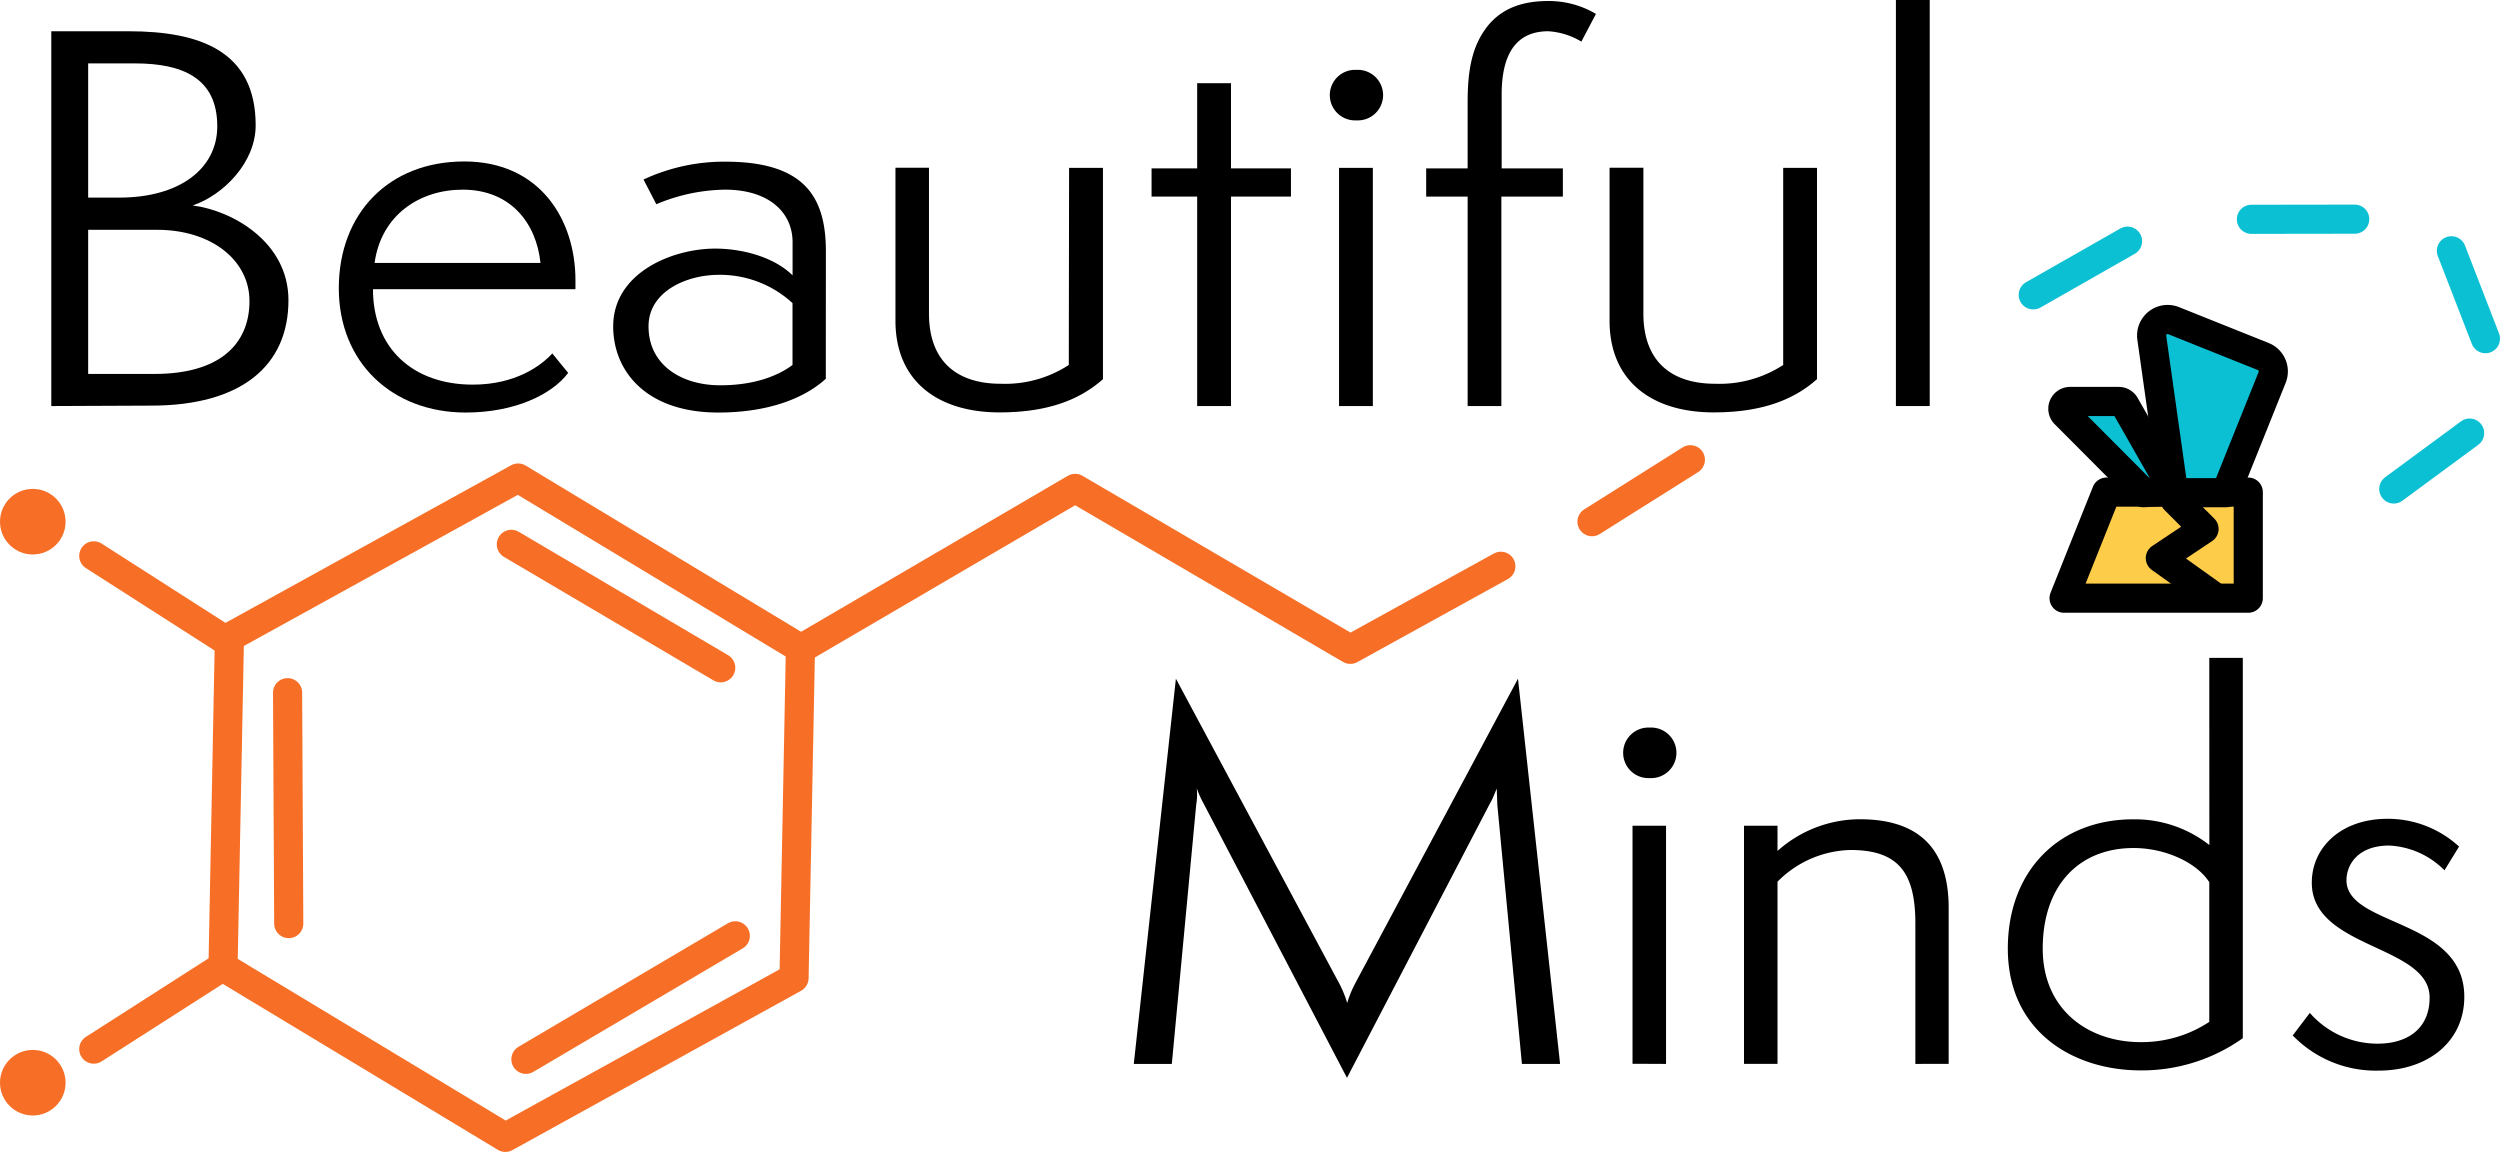 <svg xmlns="http://www.w3.org/2000/svg" viewBox="0 0 343.12 158.1"><defs><style>.cls-1,.cls-5,.cls-6{fill:none;}.cls-1{stroke:#f76f26;}.cls-1,.cls-3,.cls-4,.cls-5,.cls-6{stroke-linecap:round;stroke-linejoin:round;stroke-width:4px;}.cls-2{fill:#f76f26;}.cls-3{fill:#fdcd49;}.cls-3,.cls-4,.cls-5{stroke:#000;}.cls-4{fill:#0cc0d4;}.cls-6{stroke:#0cc0d4;}</style></defs><title>beautifulmindlogo</title><g id="Dopamine"><line class="cls-1" x1="70.18" y1="74.71" x2="98.92" y2="91.65"/><line class="cls-1" x1="100.92" y1="128.44" x2="72.18" y2="145.39"/><line class="cls-1" x1="39.63" y1="126.76" x2="39.47" y2="95.07"/><polygon class="cls-1" points="108.98 134.23 69.36 156.1 30.61 132.72 31.49 87.47 71.11 65.61 109.86 88.99 108.98 134.23"/><polyline class="cls-1" points="109.79 89.12 147.56 67.03 185.33 89.12 205.99 77.72"/><line class="cls-1" x1="30.68" y1="132.59" x2="12.87" y2="143.99"/><line class="cls-1" x1="30.68" y1="87.69" x2="12.87" y2="76.29"/><circle class="cls-2" cx="4.5" cy="71.6" r="4.5"/><circle class="cls-2" cx="4.5" cy="148.6" r="4.5"/><line class="cls-1" x1="218.5" y1="71.6" x2="232" y2="63.1"/></g><g id="Bee"><polygon class="cls-3" points="308.57 67.54 289.11 67.54 283.29 82.1 308.57 82.1 308.57 67.54"/><path class="cls-4" d="M317.12,54.14l-12.29-4.92a2.2,2.2,0,0,0-3,2.36l3,21.25H312L318.35,57A2.2,2.2,0,0,0,317.12,54.14Z" transform="translate(-6.5 -5.21)"/><path class="cls-4" d="M290.61,60.31h6.67a1,1,0,0,1,.84.45l6.75,11.85-4.18.22L289.9,62A1,1,0,0,1,290.61,60.31Z" transform="translate(-6.5 -5.21)"/><polyline class="cls-5" points="298.5 68.6 302.5 72.6 296.5 76.6 303.5 81.6"/><line class="cls-6" x1="279.06" y1="40.47" x2="292" y2="33.1"/><line class="cls-6" x1="309" y1="30.1" x2="323.18" y2="30.08"/><line class="cls-6" x1="336.45" y1="34.42" x2="341.12" y2="46.48"/><line class="cls-6" x1="328.54" y1="67.11" x2="338.95" y2="59.44"/></g><g id="Text_Vector" data-name="Text Vector"><path d="M215.38,151.23,212,115.62c0-.34-.07-1.9-.07-2.17-.14.27-.63,1.56-.83,1.83l-19.73,37.86-19.79-37.86a12,12,0,0,1-.83-1.9,8.09,8.09,0,0,1-.07,2.24l-3.35,35.61h-5.22l5.78-52.87,22.51,42a15,15,0,0,1,1,2.51,15.12,15.12,0,0,1,1-2.51l22.44-42,5.78,52.87Z" transform="translate(-6.5 -5.21)"/><path d="M232.93,112a3.47,3.47,0,1,1,0-6.93,3.47,3.47,0,1,1,0,6.93Zm-2.37,39.21V118.54h4.6v32.69Z" transform="translate(-6.5 -5.21)"/><path d="M269.38,151.23v-19.3c0-7-2.37-10.06-8.92-10.06a14.54,14.54,0,0,0-10,4.35v25h-4.6V118.54h4.6V122a17,17,0,0,1,11.29-4.35c7.81,0,12.2,3.74,12.2,12.17v21.4Z" transform="translate(-6.5 -5.21)"/><path d="M309.72,95.5h4.6v52.2a23.91,23.91,0,0,1-14,4.42c-9.33,0-18.25-5.37-18.25-16.72,0-10.74,7.1-17.74,17.21-17.74a16.54,16.54,0,0,1,10.45,3.53Zm0,30.79c-1.74-2.72-6.06-4.69-10.38-4.69-7.53,0-12.48,5.17-12.48,13.8,0,8.43,6.28,12.84,13.45,12.84a16.86,16.86,0,0,0,9.41-2.78Z" transform="translate(-6.5 -5.21)"/><path d="M323.52,144.23a12.32,12.32,0,0,0,9.33,4.22c4,0,7.11-2,7.11-6.32,0-7.27-16.17-6.66-16.17-15.77,0-4.83,4-8.77,10.39-8.77A14.44,14.44,0,0,1,344,121.4l-2,3.26a11.43,11.43,0,0,0-7.59-3.4c-4.25,0-5.86,2.59-5.86,4.76,0,6.39,16.17,5.23,16.17,16,0,6.12-4.95,10.13-11.78,10.13a15.86,15.86,0,0,1-11.77-4.83Z" transform="translate(-6.5 -5.21)"/><path d="M13.54,60.94V9.5H24.15c9.78,0,17.44,2.71,17.44,12.91,0,5.1-4.43,9.58-8.65,11,5.42.68,13.15,5,13.15,13,0,9-6.47,14.47-18.84,14.47Zm9.35-28.61c8.22,0,13.43-3.94,13.43-9.79,0-6.59-4.71-8.63-11.32-8.63H18.6V32.33Zm4.85,24.2c8.79,0,13-4,13-10,0-5.64-5.28-9.78-12.66-9.78H18.6V56.53Z" transform="translate(-6.5 -5.21)"/><path d="M84.48,56.39c-2.25,3-7.39,5.44-14.07,5.44C60.36,61.83,53,55,53,44.77s6.82-17.4,17.22-17.4,15.26,8,15.26,16.31V44.9H57.69C57.69,53,63.17,58,71.4,58c5.83,0,9.35-2.58,10.9-4.28ZM80.68,41.3C80.12,35.86,76.6,31.24,70,31.24c-5.9,0-11.18,3.47-12.09,10.06Z" transform="translate(-6.5 -5.21)"/><path d="M119.84,57.2c-3.16,2.86-8.23,4.63-14.77,4.63-9.84,0-14.41-5.64-14.41-11.83,0-7.34,8.09-10.67,14-10.67,3.59,0,8,1.09,10.62,3.67V38.45c0-4.08-3.24-7.21-9.28-7.21a25,25,0,0,0-9.42,2l-1.76-3.39a26.19,26.19,0,0,1,11.25-2.45c11,0,13.78,5,13.78,12.3Zm-4.57-10.39a14.68,14.68,0,0,0-10.13-3.88c-4.36,0-9.63,2.25-9.63,7.07,0,5.3,4.5,8.09,9.85,8.09,4.42,0,7.73-1.16,9.91-2.79Z" transform="translate(-6.5 -5.21)"/><path d="M153.23,28.25h4.65v29c-3.45,3.06-8,4.56-14.21,4.56-8.37,0-14.27-4.22-14.27-12.58v-21H134v20c0,6.73,4,9.65,9.84,9.65a16,16,0,0,0,9.35-2.58Z" transform="translate(-6.5 -5.21)"/><path d="M170.81,60.94V32.19h-6.26V28.32h6.26V16.63h4.64V28.32h8.23v3.87h-8.23V60.94Z" transform="translate(-6.5 -5.21)"/><path d="M192.67,21.73a3.47,3.47,0,1,1,0-6.93,3.47,3.47,0,1,1,0,6.93Zm-2.39,39.21V28.25h4.64V60.94Z" transform="translate(-6.5 -5.21)"/><path d="M207.93,60.94V32.19h-5.69V28.32h5.69V19.21c0-4.48.63-7.68,2.67-10.33C212.85,6,216.09,5.35,219,5.35a12.67,12.67,0,0,1,6.54,1.77l-2,3.8A10,10,0,0,0,219,9.5c-4.78,0-6.4,3.66-6.4,8.69V28.32H221v3.87h-8.44V60.94Z" transform="translate(-6.5 -5.21)"/><path d="M251.24,28.25h4.64v29c-3.44,3.06-8,4.56-14.2,4.56-8.37,0-14.27-4.22-14.27-12.58v-21h4.64v20c0,6.73,4,9.65,9.84,9.65a16,16,0,0,0,9.35-2.58Z" transform="translate(-6.5 -5.21)"/><path d="M266.71,60.94V5.21h4.64V60.94Z" transform="translate(-6.5 -5.21)"/></g></svg>